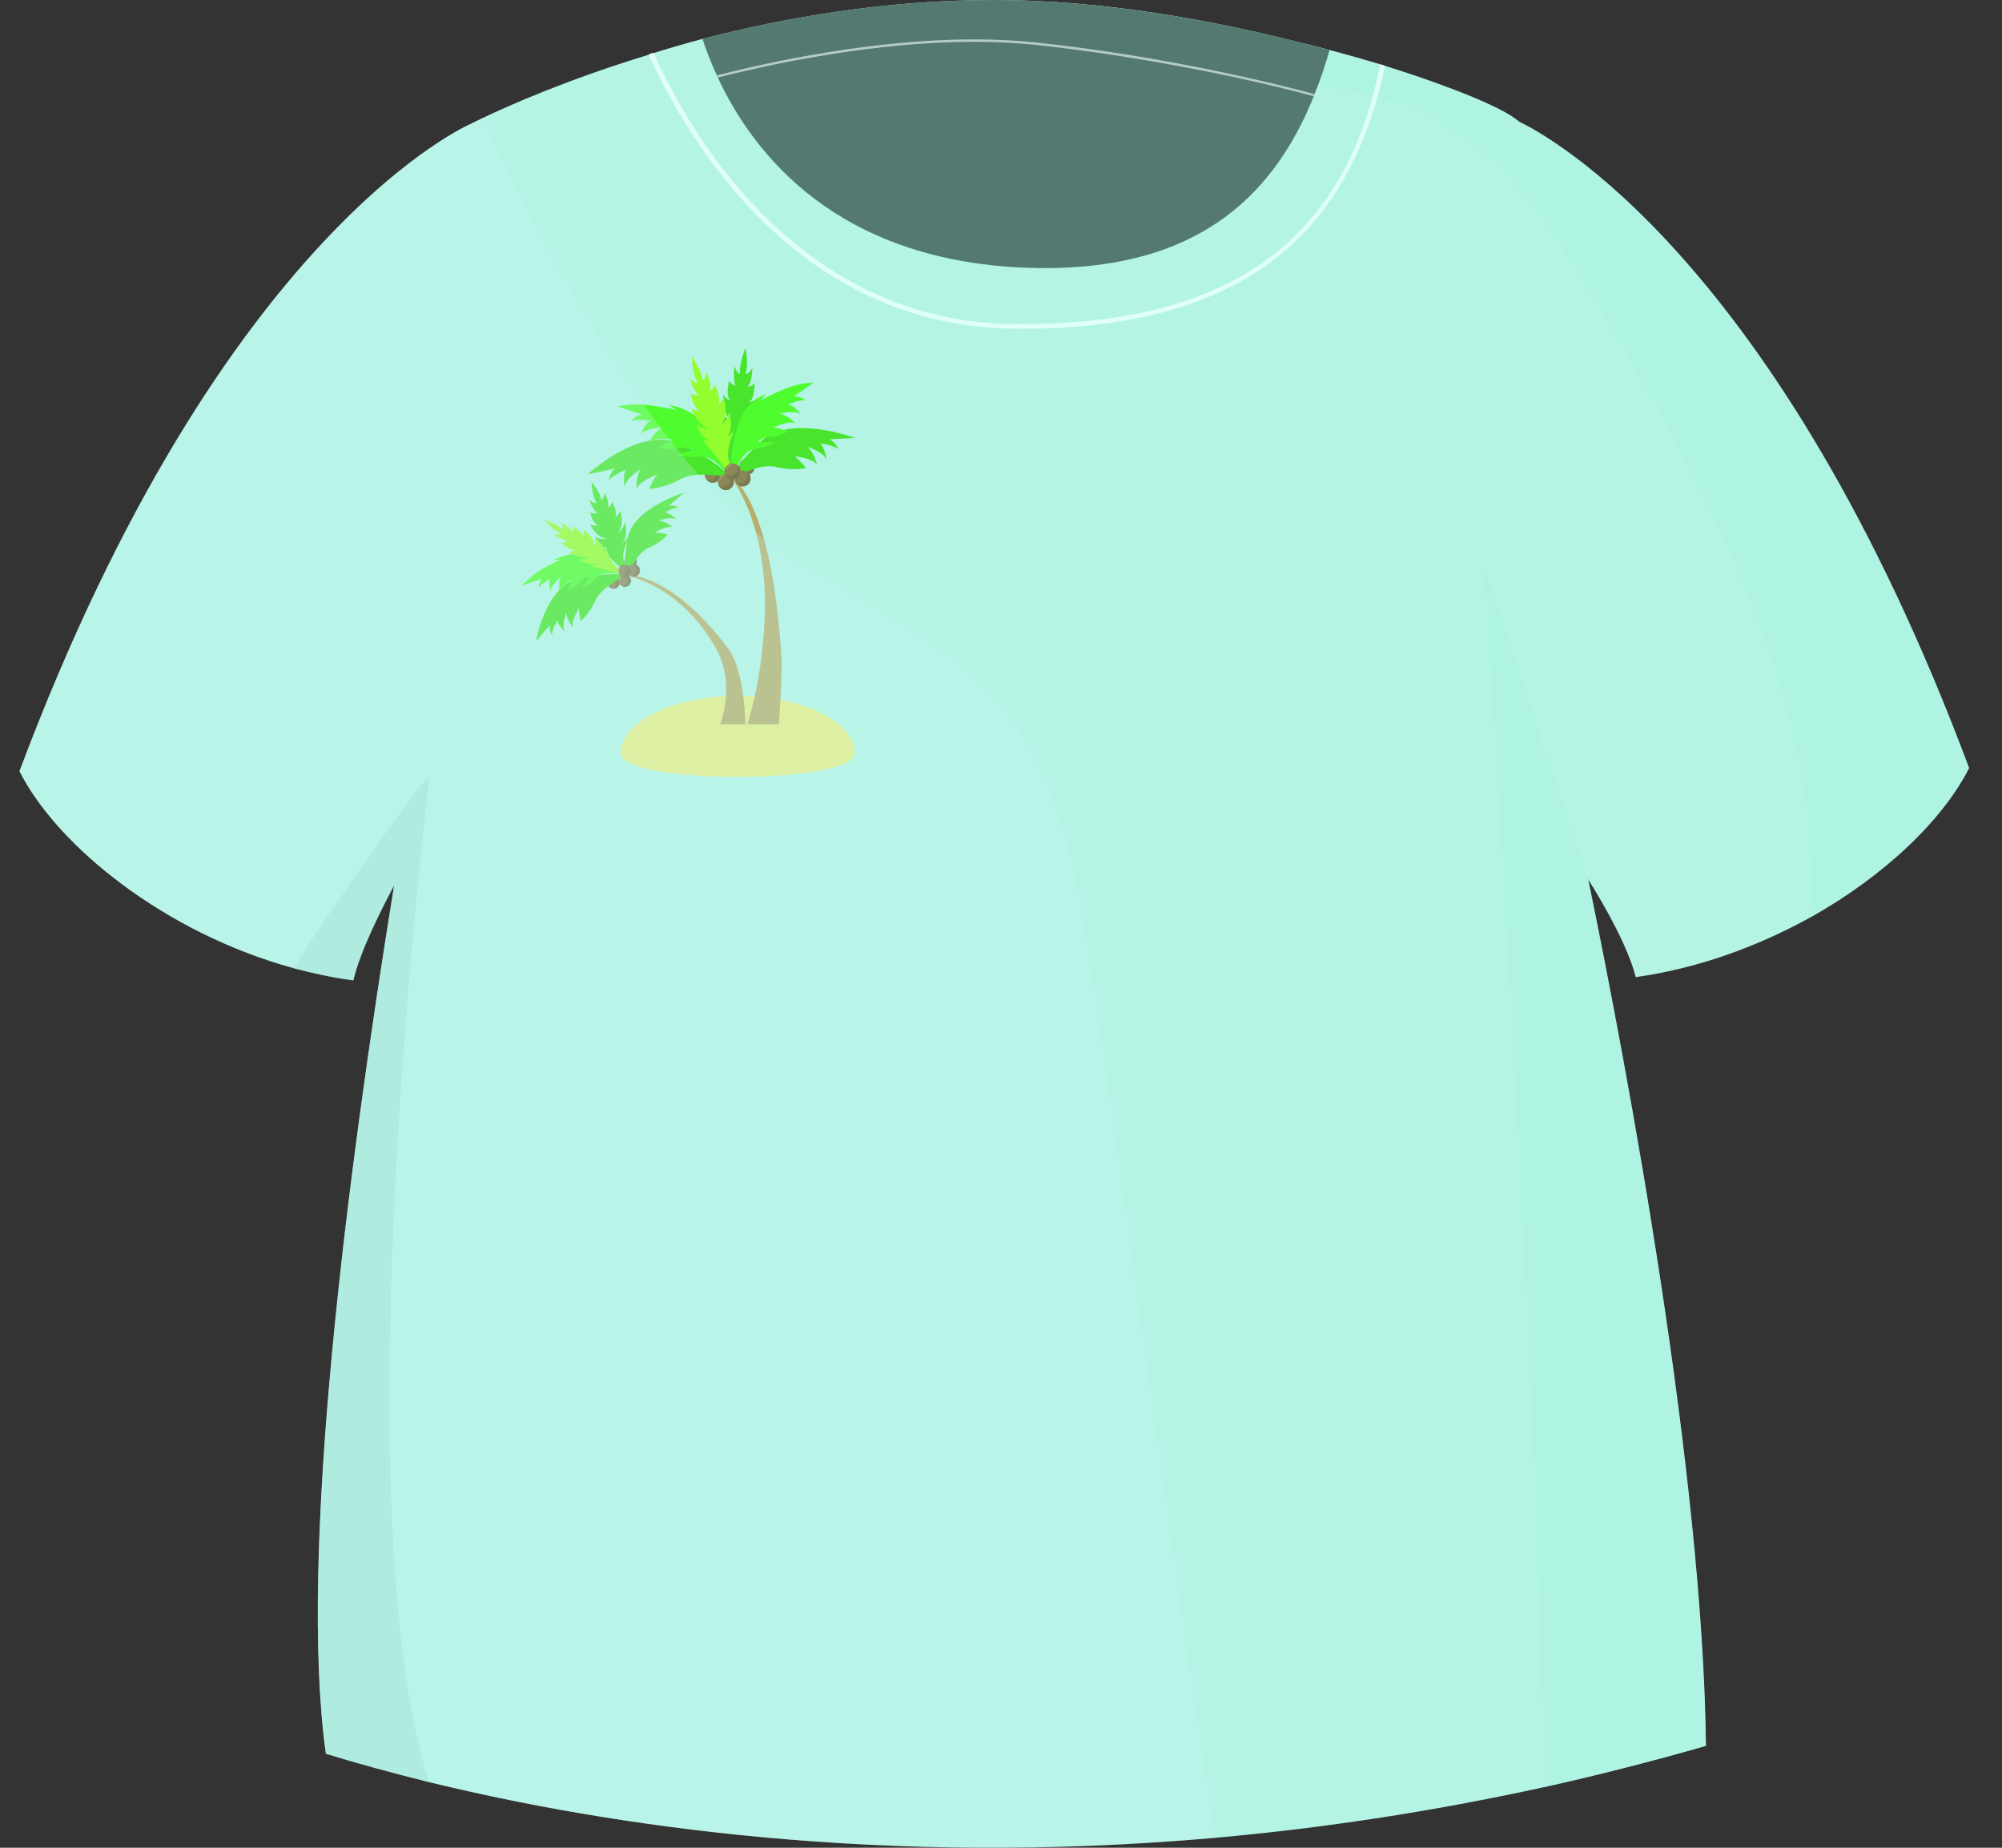 <svg width="65" height="60" viewBox="0 0 65 60" fill="none" xmlns="http://www.w3.org/2000/svg">
<rect x="0" y="0" width="65" height="60" fill="#333333" stroke="none"/>
<path d="M55.389 56.692C53.597 57.205 51.837 57.655 50.124 58.034C46.405 58.847 42.837 59.376 39.466 59.676C28.674 60.632 19.792 59.297 13.926 57.868C12.671 57.553 11.542 57.245 10.579 56.945C9.679 50.471 11.274 38.139 12.797 28.745C12.9 28.113 13.003 27.482 13.113 26.882C14.147 20.747 15.071 16.263 15.071 16.263C14.21 16.563 14.463 7.847 15.292 4.018C15.292 4.018 15.426 3.947 15.679 3.829C16.468 3.45 18.395 2.589 21.063 1.776C21.11 1.745 21.166 1.729 21.229 1.721C21.726 1.563 22.247 1.413 22.808 1.263C25.516 0.561 28.784 0 32.266 0C35.747 0 39.292 0.632 42.34 1.413C42.624 1.476 42.892 1.555 43.168 1.626C43.753 1.776 44.313 1.942 44.818 2.092C44.882 2.108 44.929 2.124 44.968 2.139C47.234 2.85 48.861 3.537 49.295 3.932C49.295 3.932 49.31 3.947 49.342 3.963C49.35 3.979 49.366 4.003 49.382 4.018C49.729 5.124 50.045 6.268 50.305 7.437C52.287 16.05 52.168 25.689 50.787 24.892C50.787 24.892 51.103 26.29 51.568 28.563C52.863 34.84 55.287 47.826 55.389 56.692Z" fill="#B3F4E4"/>
<g opacity="0.84">
<path d="M27.75 24.458C27.75 23.432 26.053 22.595 23.953 22.595C21.853 22.595 20.155 23.432 20.155 24.458C20.155 25.484 27.742 25.484 27.742 24.458H27.75Z" fill="#F0EC73"/>
<path d="M23.376 15.332C23.424 15.466 23.36 15.616 23.226 15.663C23.124 15.703 23.013 15.663 22.95 15.592C22.926 15.568 22.91 15.537 22.895 15.505C22.847 15.371 22.918 15.221 23.045 15.174C23.092 15.158 23.14 15.158 23.187 15.174C23.274 15.19 23.345 15.245 23.376 15.332Z" fill="#736437"/>
<path opacity="0.27" d="M23.242 15.253C23.29 15.387 23.226 15.537 23.092 15.584C23.045 15.6 22.997 15.6 22.95 15.584C22.926 15.561 22.91 15.529 22.895 15.498C22.847 15.363 22.918 15.213 23.045 15.166C23.092 15.15 23.14 15.15 23.187 15.166C23.21 15.19 23.226 15.221 23.242 15.253Z" fill="#B39C56"/>
<path opacity="0.27" d="M22.958 15.332C22.942 15.371 22.95 15.434 22.918 15.434C22.84 15.434 22.95 15.197 23.005 15.229C23.061 15.261 22.982 15.284 22.958 15.332Z" fill="#EBCC71"/>
<path d="M24.489 15.071C24.537 15.205 24.474 15.355 24.34 15.403C24.237 15.442 24.126 15.403 24.063 15.332C24.04 15.308 24.024 15.276 24.008 15.245C23.96 15.111 24.032 14.961 24.158 14.913C24.205 14.897 24.253 14.897 24.3 14.913C24.387 14.929 24.458 14.984 24.489 15.071Z" fill="#736437"/>
<path opacity="0.27" d="M24.347 14.992C24.395 15.126 24.332 15.276 24.197 15.324C24.15 15.339 24.103 15.339 24.055 15.324C24.032 15.3 24.016 15.268 24 15.237C23.953 15.103 24.024 14.953 24.15 14.905C24.197 14.889 24.245 14.889 24.292 14.905C24.316 14.929 24.332 14.96 24.347 14.992Z" fill="#B39C56"/>
<path opacity="0.27" d="M24.063 15.071C24.047 15.111 24.055 15.174 24.024 15.174C23.945 15.174 24.055 14.937 24.11 14.968C24.166 15 24.087 15.024 24.063 15.071Z" fill="#EBCC71"/>
<path d="M19.082 15.403C19.082 15.403 20.771 13.816 22.074 14.408C23.376 15 23.755 15.521 23.755 15.521C23.755 15.521 22.658 15.245 22.074 15.569C21.568 15.853 21.071 15.876 21.071 15.876C21.071 15.876 21.276 15.442 21.355 15.403C21.434 15.363 20.739 15.624 20.668 15.876C20.668 15.876 20.637 15.426 20.818 15.229C20.818 15.229 20.321 15.513 20.282 15.805C20.282 15.805 20.203 15.411 20.329 15.253C20.329 15.253 19.847 15.434 19.776 15.616C19.776 15.616 19.768 15.379 19.966 15.213L19.082 15.403Z" fill="#35E30B"/>
<path d="M20.045 13.2C20.045 13.2 20.455 13.097 20.96 13.145C21.466 13.192 21.971 13.319 21.971 13.319L21.718 13.153C21.718 13.153 22.476 13.24 22.926 13.832C23.732 14.905 23.747 15.537 23.747 15.537C23.747 15.537 23.179 14.755 22.713 14.819C22.247 14.882 21.987 14.771 21.987 14.771L22.5 14.613C22.5 14.613 22.374 14.463 21.932 14.574C21.782 14.613 21.41 14.534 21.41 14.534C21.41 14.534 21.782 14.282 21.868 14.29C21.955 14.297 21.268 14.171 21.087 14.337C21.087 14.337 21.284 13.958 21.521 13.887C21.521 13.887 20.984 13.887 20.811 14.092C20.811 14.092 20.937 13.737 21.118 13.666C21.118 13.666 20.645 13.579 20.495 13.69C20.495 13.69 20.605 13.492 20.842 13.461L20.037 13.192L20.045 13.2Z" fill="#3CFF0C"/>
<path d="M24.529 13.453C24.355 13.69 24.182 13.682 24.182 13.682C24.521 13.484 24.6 12.892 24.6 12.892C24.568 13.003 24.324 13.066 24.324 13.066C24.521 12.916 24.497 12.426 24.497 12.426C24.434 12.553 24.261 12.553 24.261 12.553C24.426 12.458 24.426 11.945 24.426 11.945C24.292 12.19 24.205 12.134 24.205 12.134C24.316 11.842 24.205 11.297 24.205 11.297C24.205 11.297 23.984 11.826 24.024 12.134C24.024 12.134 23.929 12.158 23.85 11.889C23.85 11.889 23.787 12.339 23.882 12.521C23.882 12.521 23.708 12.482 23.676 12.347C23.676 12.347 23.542 12.813 23.708 13.011C23.708 13.011 23.479 12.9 23.479 12.782C23.479 12.782 23.424 13.382 23.716 13.642C23.716 13.642 23.542 13.618 23.424 13.35C23.424 13.35 23.329 13.832 23.629 14.037C23.629 14.037 23.503 14.005 23.384 13.887C23.384 13.887 23.503 14.361 23.605 14.779C23.684 15.118 23.763 15.529 23.763 15.529C23.763 15.529 23.811 15.118 23.89 14.787C23.968 14.455 24.45 14.037 24.45 14.037C24.308 14.132 24.11 14.171 24.11 14.171C24.45 14.037 24.529 13.468 24.529 13.468V13.453Z" fill="#35E30B"/>
<path d="M23.66 13.413C23.597 13.705 23.439 13.761 23.439 13.761C23.668 13.437 23.487 12.868 23.487 12.868C23.511 12.979 23.313 13.137 23.313 13.137C23.432 12.916 23.203 12.482 23.203 12.482C23.203 12.624 23.037 12.695 23.037 12.695C23.147 12.537 22.926 12.071 22.926 12.071C22.91 12.348 22.808 12.34 22.808 12.34C22.784 12.032 22.46 11.582 22.46 11.582C22.46 11.582 22.476 12.158 22.65 12.418C22.65 12.418 22.571 12.482 22.39 12.268C22.39 12.268 22.516 12.711 22.682 12.829C22.682 12.829 22.508 12.868 22.421 12.758C22.421 12.758 22.5 13.24 22.729 13.342C22.729 13.342 22.476 13.334 22.429 13.232C22.429 13.232 22.634 13.792 23.005 13.918C23.005 13.918 22.84 13.966 22.618 13.776C22.618 13.776 22.729 14.258 23.092 14.313C23.092 14.313 22.966 14.337 22.808 14.274C22.808 14.274 23.116 14.653 23.384 14.992C23.597 15.261 23.842 15.608 23.842 15.608C23.842 15.608 23.716 15.213 23.645 14.874C23.582 14.534 23.842 13.958 23.842 13.958C23.755 14.108 23.59 14.219 23.59 14.219C23.842 13.958 23.676 13.405 23.676 13.405L23.66 13.413Z" fill="#8EFF0C"/>
<path d="M27.75 14.219C27.75 14.219 25.65 13.429 24.695 14.337C23.739 15.245 23.755 15.569 23.755 15.569C23.755 15.569 24.624 15.008 25.216 15.166C25.737 15.3 26.171 15.197 26.171 15.197C26.171 15.197 25.871 14.834 25.792 14.819C25.713 14.803 26.384 14.866 26.526 15.087C26.526 15.087 26.416 14.645 26.203 14.511C26.203 14.511 26.716 14.653 26.834 14.921C26.834 14.921 26.787 14.526 26.629 14.4C26.629 14.4 27.095 14.447 27.213 14.598C27.213 14.598 27.15 14.368 26.929 14.266L27.742 14.219H27.75Z" fill="#35E30B"/>
<path d="M26.408 12.426C26.408 12.426 26.005 12.426 25.555 12.6C25.105 12.774 24.695 13.003 24.695 13.003L24.868 12.789C24.868 12.789 24.205 13.05 23.992 13.713C23.605 14.897 23.795 15.489 23.795 15.489C23.795 15.489 24.055 14.629 24.497 14.582C24.939 14.534 25.137 14.361 25.137 14.361L24.624 14.345C24.624 14.345 24.695 14.179 25.129 14.171C25.279 14.171 25.595 14.005 25.595 14.005C25.595 14.005 25.176 13.863 25.105 13.887C25.034 13.911 25.61 13.634 25.832 13.745C25.832 13.745 25.532 13.445 25.295 13.437C25.295 13.437 25.784 13.303 26.005 13.453C26.005 13.453 25.776 13.153 25.587 13.137C25.587 13.137 25.989 12.947 26.163 13.011C26.163 13.011 26.005 12.853 25.768 12.876L26.408 12.434V12.426Z" fill="#3CFF0C"/>
<path d="M23.692 15.442C23.692 15.442 25.058 16.074 25.374 21.387C25.405 21.892 25.287 23.518 25.287 23.518H24.268C24.268 23.518 24.75 22.09 24.829 20.037C24.947 16.903 23.692 15.442 23.692 15.442Z" fill="#B8A158"/>
<path d="M23.826 15.655C23.826 15.797 23.716 15.916 23.566 15.916C23.455 15.916 23.368 15.853 23.329 15.75C23.313 15.719 23.305 15.687 23.305 15.655C23.305 15.513 23.424 15.395 23.566 15.395C23.613 15.395 23.66 15.411 23.7 15.434C23.779 15.474 23.826 15.561 23.826 15.647V15.655Z" fill="#736437"/>
<path opacity="0.27" d="M23.724 15.537C23.724 15.679 23.613 15.797 23.463 15.797C23.416 15.797 23.368 15.781 23.329 15.758C23.313 15.726 23.305 15.695 23.305 15.663C23.305 15.521 23.424 15.403 23.566 15.403C23.613 15.403 23.66 15.418 23.7 15.442C23.716 15.474 23.724 15.505 23.724 15.537Z" fill="#B39C56"/>
<path opacity="0.27" d="M23.432 15.505C23.432 15.505 23.384 15.6 23.36 15.592C23.282 15.561 23.471 15.379 23.511 15.426C23.55 15.474 23.463 15.474 23.432 15.505Z" fill="#EBCC71"/>
<path d="M24.371 15.537C24.371 15.679 24.261 15.797 24.11 15.797C24 15.797 23.913 15.734 23.874 15.632C23.858 15.6 23.85 15.568 23.85 15.537C23.85 15.395 23.968 15.276 24.11 15.276C24.158 15.276 24.205 15.292 24.245 15.316C24.324 15.355 24.371 15.442 24.371 15.529V15.537Z" fill="#736437"/>
<path opacity="0.27" d="M24.268 15.418C24.268 15.56 24.158 15.679 24.008 15.679C23.96 15.679 23.913 15.663 23.874 15.639C23.858 15.608 23.85 15.576 23.85 15.545C23.85 15.403 23.968 15.284 24.11 15.284C24.158 15.284 24.205 15.3 24.245 15.324C24.261 15.355 24.268 15.387 24.268 15.418Z" fill="#B39C56"/>
<path opacity="0.27" d="M23.984 15.395C23.984 15.395 23.937 15.489 23.913 15.482C23.834 15.45 24.024 15.268 24.063 15.316C24.103 15.363 24.016 15.363 23.984 15.395Z" fill="#EBCC71"/>
<path d="M24.047 15.308C24.047 15.45 23.937 15.568 23.787 15.568C23.676 15.568 23.589 15.505 23.55 15.403C23.534 15.371 23.526 15.339 23.526 15.308C23.526 15.166 23.645 15.047 23.787 15.047C23.834 15.047 23.881 15.063 23.921 15.087C24 15.126 24.047 15.213 24.047 15.3V15.308Z" fill="#736437"/>
<path opacity="0.27" d="M23.953 15.19C23.953 15.332 23.842 15.45 23.692 15.45C23.645 15.45 23.597 15.434 23.558 15.411C23.542 15.379 23.534 15.347 23.534 15.316C23.534 15.174 23.653 15.055 23.795 15.055C23.842 15.055 23.889 15.071 23.929 15.095C23.945 15.126 23.953 15.158 23.953 15.19Z" fill="#B39C56"/>
<path opacity="0.27" d="M23.66 15.166C23.66 15.166 23.613 15.261 23.59 15.253C23.511 15.221 23.7 15.04 23.739 15.087C23.779 15.134 23.692 15.134 23.66 15.166Z" fill="#EBCC71"/>
<path d="M20.029 18.75C20.124 18.813 20.147 18.932 20.092 19.026C20.045 19.098 19.966 19.129 19.887 19.113C19.863 19.113 19.84 19.098 19.816 19.09C19.721 19.034 19.697 18.908 19.753 18.813C19.776 18.782 19.8 18.758 19.84 18.742C19.895 18.711 19.974 18.711 20.029 18.75Z" fill="#736437"/>
<path opacity="0.27" d="M19.903 18.766C19.997 18.821 20.021 18.948 19.966 19.042C19.942 19.074 19.918 19.098 19.879 19.113C19.855 19.113 19.832 19.098 19.808 19.09C19.713 19.034 19.689 18.908 19.745 18.813C19.768 18.782 19.792 18.758 19.832 18.742C19.855 18.742 19.879 18.758 19.903 18.766Z" fill="#B39C56"/>
<path opacity="0.27" d="M19.768 18.948C19.768 18.948 19.808 19.018 19.792 19.026C19.737 19.066 19.705 18.869 19.745 18.861C19.784 18.853 19.753 18.908 19.761 18.948H19.768Z" fill="#EBCC71"/>
<path d="M20.582 18.063C20.676 18.126 20.7 18.245 20.645 18.34C20.597 18.411 20.518 18.442 20.439 18.426C20.416 18.426 20.392 18.411 20.368 18.403C20.274 18.348 20.25 18.221 20.305 18.126C20.329 18.095 20.353 18.071 20.392 18.055C20.447 18.024 20.526 18.024 20.582 18.063Z" fill="#736437"/>
<path opacity="0.27" d="M20.463 18.079C20.558 18.134 20.582 18.261 20.526 18.355C20.503 18.387 20.479 18.411 20.439 18.426C20.416 18.426 20.392 18.411 20.368 18.403C20.274 18.347 20.25 18.221 20.305 18.126C20.329 18.095 20.353 18.071 20.392 18.055C20.416 18.055 20.439 18.071 20.463 18.079Z" fill="#B39C56"/>
<path opacity="0.27" d="M20.329 18.261C20.329 18.261 20.368 18.332 20.353 18.34C20.297 18.379 20.266 18.182 20.305 18.174C20.345 18.166 20.313 18.221 20.321 18.261H20.329Z" fill="#EBCC71"/>
<path d="M17.408 20.811C17.408 20.811 17.7 19.042 18.782 18.79C19.863 18.537 20.345 18.687 20.345 18.687C20.345 18.687 19.54 19.034 19.326 19.508C19.145 19.919 18.853 20.171 18.853 20.171C18.853 20.171 18.774 19.808 18.805 19.745C18.837 19.682 18.529 20.163 18.6 20.361C18.6 20.361 18.371 20.092 18.395 19.895C18.395 19.895 18.221 20.305 18.332 20.503C18.332 20.503 18.103 20.297 18.103 20.14C18.103 20.14 17.89 20.479 17.929 20.629C17.929 20.629 17.811 20.487 17.858 20.29L17.408 20.819V20.811Z" fill="#35E30B"/>
<path d="M16.966 19.003C16.966 19.003 17.171 18.75 17.511 18.537C17.85 18.324 18.213 18.166 18.213 18.166L17.984 18.182C17.984 18.182 18.497 17.874 19.05 18.032C20.053 18.316 20.36 18.695 20.36 18.695C20.36 18.695 19.642 18.482 19.39 18.742C19.137 19.003 18.924 19.05 18.924 19.05L19.168 18.711C19.168 18.711 19.018 18.679 18.797 18.955C18.718 19.05 18.458 19.176 18.458 19.176C18.458 19.176 18.568 18.845 18.624 18.813C18.679 18.782 18.197 19.018 18.166 19.216C18.166 19.216 18.11 18.892 18.221 18.734C18.221 18.734 17.882 18.987 17.882 19.192C17.882 19.192 17.795 18.916 17.874 18.79C17.874 18.79 17.542 18.963 17.503 19.097C17.503 19.097 17.479 18.924 17.605 18.79L16.982 19.003H16.966Z" fill="#3CFF0C"/>
<path d="M20.282 16.974C20.226 17.218 20.076 17.29 20.076 17.29C20.29 16.997 20.132 16.563 20.132 16.563C20.147 16.65 19.966 16.808 19.966 16.808C20.076 16.611 19.871 16.295 19.871 16.295C19.871 16.413 19.721 16.492 19.721 16.492C19.824 16.35 19.626 16.003 19.626 16.003C19.603 16.232 19.516 16.232 19.516 16.232C19.5 15.979 19.208 15.663 19.208 15.663C19.208 15.663 19.216 16.129 19.374 16.319C19.374 16.319 19.303 16.382 19.137 16.232C19.137 16.232 19.247 16.571 19.397 16.65C19.397 16.65 19.239 16.705 19.16 16.626C19.16 16.626 19.224 17.005 19.429 17.061C19.429 17.061 19.2 17.084 19.153 17.013C19.153 17.013 19.334 17.439 19.674 17.487C19.674 17.487 19.524 17.55 19.318 17.424C19.318 17.424 19.421 17.795 19.745 17.795C19.745 17.795 19.634 17.834 19.484 17.795C19.484 17.795 19.761 18.063 20.005 18.3C20.195 18.489 20.416 18.734 20.416 18.734C20.416 18.734 20.305 18.434 20.242 18.166C20.187 17.897 20.432 17.4 20.432 17.4C20.345 17.534 20.195 17.645 20.195 17.645C20.432 17.4 20.29 16.974 20.29 16.974H20.282Z" fill="#35E30B"/>
<path d="M19.295 17.432C19.397 17.637 19.318 17.755 19.318 17.755C19.311 17.448 18.932 17.187 18.932 17.187C18.995 17.25 18.947 17.44 18.947 17.44C18.916 17.242 18.568 17.092 18.568 17.092C18.632 17.179 18.568 17.305 18.568 17.305C18.568 17.155 18.213 16.974 18.213 16.974C18.332 17.155 18.261 17.195 18.261 17.195C18.103 17.013 17.692 16.887 17.692 16.887C17.692 16.887 17.976 17.234 18.205 17.313C18.205 17.313 18.189 17.384 17.976 17.345C17.976 17.345 18.261 17.558 18.418 17.55C18.418 17.55 18.332 17.653 18.221 17.629C18.221 17.629 18.489 17.89 18.687 17.85C18.687 17.85 18.529 17.961 18.45 17.921C18.45 17.921 18.837 18.174 19.129 18.071C19.129 18.071 19.05 18.182 18.821 18.166C18.821 18.166 19.113 18.411 19.366 18.276C19.366 18.276 19.303 18.348 19.176 18.387C19.176 18.387 19.547 18.474 19.871 18.561C20.132 18.632 20.439 18.718 20.439 18.718C20.439 18.718 20.179 18.537 19.974 18.363C19.776 18.19 19.658 17.708 19.658 17.708C19.674 17.842 19.626 17.992 19.626 17.992C19.658 17.708 19.303 17.448 19.303 17.448L19.295 17.432Z" fill="#8EFF0C"/>
<path d="M22.192 16.003C22.192 16.003 20.526 16.508 20.368 17.511C20.21 18.513 20.368 18.711 20.368 18.711C20.368 18.711 20.637 17.961 21.079 17.779C21.466 17.621 21.679 17.353 21.679 17.353C21.679 17.353 21.324 17.274 21.268 17.297C21.213 17.321 21.655 17.045 21.845 17.116C21.845 17.116 21.568 16.895 21.379 16.911C21.379 16.911 21.766 16.761 21.963 16.863C21.963 16.863 21.75 16.642 21.592 16.642C21.592 16.642 21.9 16.453 22.05 16.492C22.05 16.492 21.9 16.382 21.718 16.421L22.2 16.003H22.192Z" fill="#35E30B"/>
<path d="M20.266 18.663C20.266 18.663 21.71 18.497 23.629 21.04C24.197 21.797 24.197 23.518 24.197 23.518H23.384C23.384 23.518 23.905 22.208 23.234 21.032C22.026 18.916 20.258 18.671 20.258 18.671L20.266 18.663Z" fill="#B8A158"/>
<path d="M20.447 18.734C20.518 18.821 20.495 18.948 20.408 19.019C20.345 19.066 20.25 19.074 20.187 19.026C20.163 19.019 20.147 18.995 20.132 18.979C20.068 18.892 20.084 18.766 20.171 18.695C20.203 18.671 20.234 18.655 20.274 18.655C20.337 18.648 20.408 18.671 20.447 18.734Z" fill="#736437"/>
<path opacity="0.27" d="M20.329 18.711C20.392 18.797 20.376 18.924 20.289 18.995C20.258 19.018 20.226 19.034 20.187 19.034C20.163 19.026 20.147 19.003 20.132 18.987C20.068 18.9 20.084 18.774 20.171 18.703C20.203 18.679 20.234 18.663 20.274 18.663C20.297 18.671 20.313 18.695 20.329 18.711Z" fill="#B39C56"/>
<path opacity="0.27" d="M20.139 18.829C20.139 18.829 20.155 18.908 20.139 18.916C20.076 18.932 20.108 18.734 20.155 18.742C20.203 18.75 20.155 18.79 20.147 18.829H20.139Z" fill="#EBCC71"/>
<path d="M20.739 18.403C20.811 18.489 20.787 18.616 20.7 18.687C20.637 18.734 20.542 18.742 20.479 18.695C20.455 18.687 20.439 18.663 20.424 18.647C20.36 18.561 20.376 18.434 20.463 18.363C20.495 18.34 20.526 18.324 20.566 18.324C20.629 18.316 20.7 18.34 20.739 18.403Z" fill="#736437"/>
<path opacity="0.27" d="M20.613 18.379C20.676 18.466 20.66 18.592 20.574 18.663C20.542 18.687 20.511 18.703 20.471 18.703C20.447 18.695 20.432 18.671 20.416 18.655C20.353 18.569 20.368 18.442 20.455 18.371C20.487 18.348 20.518 18.332 20.558 18.332C20.582 18.34 20.597 18.363 20.613 18.379Z" fill="#B39C56"/>
<path opacity="0.27" d="M20.424 18.505C20.424 18.505 20.439 18.584 20.424 18.592C20.36 18.608 20.392 18.41 20.439 18.418C20.487 18.426 20.439 18.466 20.432 18.505H20.424Z" fill="#EBCC71"/>
<path d="M20.432 18.419C20.503 18.505 20.479 18.632 20.392 18.703C20.329 18.75 20.234 18.758 20.171 18.711C20.147 18.703 20.132 18.679 20.116 18.663C20.053 18.576 20.068 18.45 20.155 18.379C20.187 18.355 20.218 18.34 20.258 18.34C20.321 18.332 20.392 18.355 20.432 18.419Z" fill="#736437"/>
<path opacity="0.27" d="M20.305 18.387C20.368 18.474 20.353 18.6 20.266 18.671C20.234 18.695 20.203 18.711 20.163 18.711C20.14 18.703 20.124 18.679 20.108 18.663C20.045 18.576 20.061 18.45 20.147 18.379C20.179 18.355 20.21 18.34 20.25 18.34C20.274 18.348 20.29 18.371 20.305 18.387Z" fill="#B39C56"/>
<path opacity="0.27" d="M20.116 18.513C20.116 18.513 20.132 18.592 20.116 18.6C20.053 18.616 20.084 18.419 20.132 18.426C20.179 18.434 20.132 18.474 20.124 18.513H20.116Z" fill="#EBCC71"/>
</g>
<path d="M15.426 16.682C14.992 20.716 14.132 24.513 13.642 26.503C13.413 27.418 13.263 27.963 13.263 27.963C13.263 27.963 13.066 28.279 12.797 28.745C12.355 29.574 11.692 30.884 11.471 31.832C10.808 31.745 10.161 31.603 9.529 31.437C5.368 30.3 1.863 27.482 0.632 25.042C7.239 7.421 15.292 4.018 15.292 4.018C15.774 5.692 16.018 11.416 15.426 16.682Z" fill="#B3F4E4"/>
<path d="M63.932 24.939C63.087 26.613 61.192 28.445 58.753 29.803C57.063 30.734 55.137 31.445 53.108 31.729C52.863 30.75 52.082 29.376 51.568 28.563C51.316 28.145 51.118 27.853 51.118 27.853C51.118 27.853 49.776 22.46 49.129 16.563C48.679 12.56 48.726 8.282 48.979 5.739C49.058 4.942 49.16 4.311 49.263 3.916C49.263 3.916 49.279 3.916 49.295 3.932C49.295 3.932 49.31 3.947 49.342 3.963C50.139 4.342 57.703 8.282 63.932 24.939Z" fill="#B3F4E4"/>
<g style="mix-blend-mode:screen" opacity="0.39">
<path d="M63.932 24.939C63.087 26.613 61.192 28.445 58.753 29.803C59.368 22.034 54.008 13.342 50.605 7.879C50.518 7.729 50.424 7.579 50.305 7.445C49.887 6.782 49.429 6.229 48.979 5.74C45.924 2.55 42.742 2.905 42.742 2.905C42.56 2.337 42.426 1.84 42.34 1.413C42.624 1.476 42.9 1.547 43.168 1.626C43.753 1.776 44.313 1.942 44.826 2.092C44.889 2.108 44.929 2.124 44.976 2.14C47.234 2.85 48.861 3.537 49.295 3.932C49.295 3.932 49.31 3.947 49.342 3.963C50.139 4.342 57.703 8.282 63.932 24.939Z" fill="#A7F2DF"/>
</g>
<path d="M43.168 1.626C43.026 2.116 42.868 2.597 42.679 3.055C42.671 3.079 42.663 3.103 42.655 3.126C41.305 6.482 38.7 8.913 33.245 8.692C27.189 8.432 24.482 5.045 23.305 2.518C23.297 2.495 23.282 2.471 23.274 2.447C23.076 2.021 22.926 1.618 22.808 1.263C25.516 0.561 28.784 0 32.266 0C36 0 39.971 0.758 43.168 1.626Z" fill="#547970"/>
<path d="M44.968 2.139C43.926 7.089 40.887 10.69 33.134 10.674H33C25.879 10.642 22.311 4.532 21.063 1.776C21.11 1.745 21.166 1.729 21.229 1.713C21.261 1.8 21.292 1.879 21.332 1.966C21.782 2.913 22.46 4.176 23.439 5.447C25.397 7.974 28.468 10.508 33 10.524H33.134C40.847 10.524 43.808 7.018 44.818 2.092C44.882 2.108 44.921 2.124 44.968 2.139Z" fill="#E0FFF7"/>
<g style="mix-blend-mode:screen" opacity="0.39">
<path d="M55.389 56.692C53.597 57.205 51.837 57.655 50.116 58.034C50.037 45.94 48.19 18.347 48.19 18.347C49.247 21.766 51.56 28.571 51.56 28.571C52.855 34.847 55.279 47.826 55.382 56.7L55.389 56.692Z" fill="#A7F2DF"/>
</g>
<g style="mix-blend-mode:multiply" opacity="0.42">
<path d="M13.926 57.868C12.679 57.553 11.55 57.253 10.587 56.953C9.687 50.479 11.282 38.147 12.797 28.753C12.363 29.582 11.7 30.892 11.471 31.84C10.808 31.753 10.161 31.611 9.529 31.445C10.011 30.6 13.713 25.247 13.95 25.2C13.95 25.2 11.029 48.695 13.926 57.868Z" fill="#93D7C5"/>
</g>
<g style="mix-blend-mode:multiply" opacity="0.28">
<path d="M39.466 59.676C28.674 60.632 19.792 59.297 13.926 57.868C12.671 57.553 11.542 57.245 10.579 56.945C9.679 50.471 11.274 38.139 12.797 28.745C12.355 29.574 11.692 30.884 11.471 31.832C10.808 31.745 10.161 31.603 9.529 31.437C5.368 30.3 1.863 27.482 0.632 25.042C7.239 7.421 15.292 4.018 15.292 4.018C15.292 4.018 15.426 3.947 15.679 3.829C17.147 7.042 21.418 15.711 26.029 18.34C31.737 21.592 33.995 22.919 35.155 29.803C36.071 35.242 38.282 52.476 39.466 59.676Z" fill="#C4F5F1"/>
</g>
<g style="mix-blend-mode:multiply">
<path d="M42.679 3.055C42.679 3.055 42.663 3.103 42.655 3.126C42.205 3.008 41.368 2.787 40.247 2.542C38.526 2.171 36.166 1.729 33.584 1.453C32.953 1.389 32.297 1.358 31.634 1.358C29.305 1.358 26.937 1.729 25.153 2.092C24.426 2.25 23.795 2.392 23.305 2.518C23.297 2.495 23.282 2.471 23.274 2.447C24.971 2.013 28.334 1.279 31.634 1.279C32.297 1.279 32.953 1.311 33.592 1.374C37.863 1.824 41.534 2.747 42.679 3.055Z" fill="#B4CCC6"/>
</g>
</svg>
